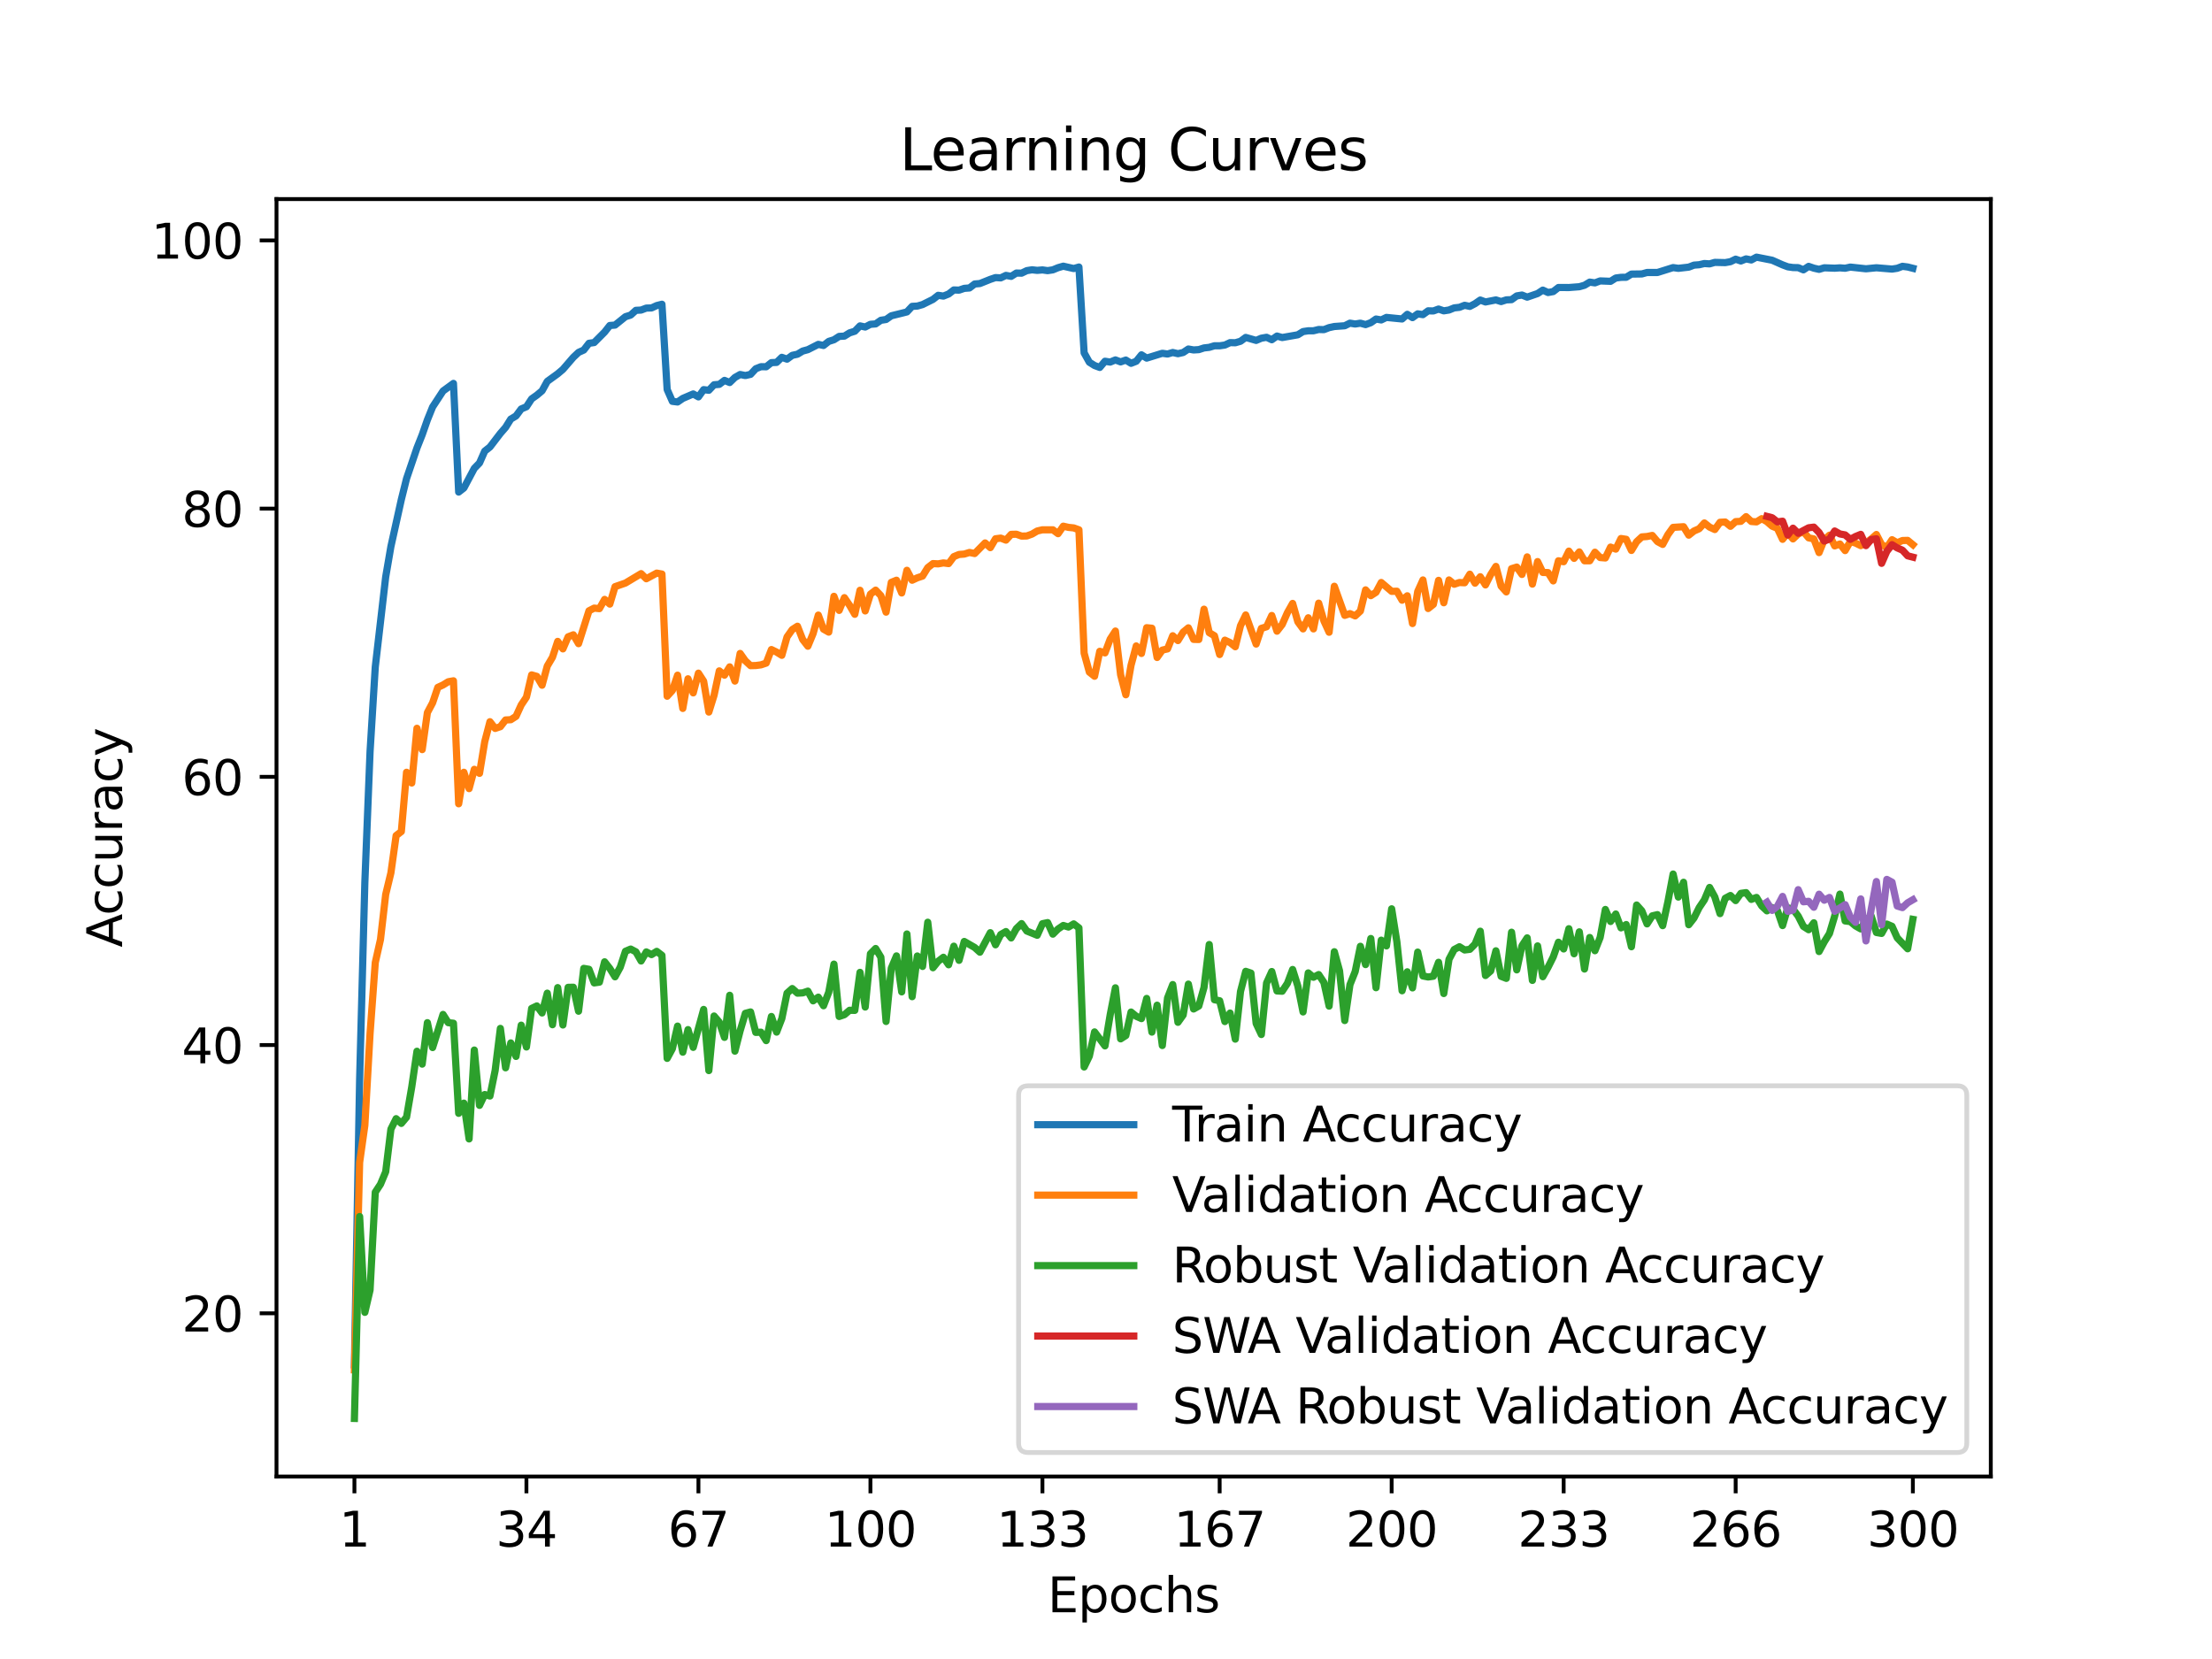 <?xml version="1.0" encoding="utf-8" standalone="no"?>
<!DOCTYPE svg PUBLIC "-//W3C//DTD SVG 1.1//EN"
  "http://www.w3.org/Graphics/SVG/1.1/DTD/svg11.dtd">
<svg xmlns:xlink="http://www.w3.org/1999/xlink" width="460.8pt" height="345.6pt" viewBox="0 0 460.8 345.6" xmlns="http://www.w3.org/2000/svg" version="1.1">
 <defs>
  <style type="text/css">*{stroke-linejoin: round; stroke-linecap: butt}</style>
 </defs>
 <g id="figure_1">
  <g id="patch_1">
   <path d="M 0 345.6 
L 460.8 345.6 
L 460.8 0 
L 0 0 
z
" style="fill: #ffffff"/>
  </g>
  <g id="axes_1">
   <g id="patch_2">
    <path d="M 57.6 307.584 
L 414.72 307.584 
L 414.72 41.472 
L 57.6 41.472 
z
" style="fill: #ffffff"/>
   </g>
   <g id="matplotlib.axis_1">
    <g id="xtick_1">
     <g id="line2d_1">
      <defs>
       <path id="m89125cee09" d="M 0 0 
L 0 3.5 
" style="stroke: #000000; stroke-width: 0.8"/>
      </defs>
      <g>
       <use xlink:href="#m89125cee09" x="73.833" y="307.584" style="stroke: #000000; stroke-width: 0.8"/>
      </g>
     </g>
     <g id="text_1">
      <!-- 1 -->
      <g transform="translate(70.651 322.182) scale(0.1 -0.1)">
       <defs>
        <path id="DejaVuSans-31" d="M 794 531 
L 1825 531 
L 1825 4091 
L 703 3866 
L 703 4441 
L 1819 4666 
L 2450 4666 
L 2450 531 
L 3481 531 
L 3481 0 
L 794 0 
L 794 531 
z
" transform="scale(0.016)"/>
       </defs>
       <use xlink:href="#DejaVuSans-31"/>
      </g>
     </g>
    </g>
    <g id="xtick_2">
     <g id="line2d_2">
      <g>
       <use xlink:href="#m89125cee09" x="109.664" y="307.584" style="stroke: #000000; stroke-width: 0.8"/>
      </g>
     </g>
     <g id="text_2">
      <!-- 34 -->
      <g transform="translate(103.302 322.182) scale(0.1 -0.1)">
       <defs>
        <path id="DejaVuSans-33" d="M 2597 2516 
Q 3050 2419 3304 2112 
Q 3559 1806 3559 1356 
Q 3559 666 3084 287 
Q 2609 -91 1734 -91 
Q 1441 -91 1130 -33 
Q 819 25 488 141 
L 488 750 
Q 750 597 1062 519 
Q 1375 441 1716 441 
Q 2309 441 2620 675 
Q 2931 909 2931 1356 
Q 2931 1769 2642 2001 
Q 2353 2234 1838 2234 
L 1294 2234 
L 1294 2753 
L 1863 2753 
Q 2328 2753 2575 2939 
Q 2822 3125 2822 3475 
Q 2822 3834 2567 4026 
Q 2313 4219 1838 4219 
Q 1578 4219 1281 4162 
Q 984 4106 628 3988 
L 628 4550 
Q 988 4650 1302 4700 
Q 1616 4750 1894 4750 
Q 2613 4750 3031 4423 
Q 3450 4097 3450 3541 
Q 3450 3153 3228 2886 
Q 3006 2619 2597 2516 
z
" transform="scale(0.016)"/>
        <path id="DejaVuSans-34" d="M 2419 4116 
L 825 1625 
L 2419 1625 
L 2419 4116 
z
M 2253 4666 
L 3047 4666 
L 3047 1625 
L 3713 1625 
L 3713 1100 
L 3047 1100 
L 3047 0 
L 2419 0 
L 2419 1100 
L 313 1100 
L 313 1709 
L 2253 4666 
z
" transform="scale(0.016)"/>
       </defs>
       <use xlink:href="#DejaVuSans-33"/>
       <use xlink:href="#DejaVuSans-34" x="63.623"/>
      </g>
     </g>
    </g>
    <g id="xtick_3">
     <g id="line2d_3">
      <g>
       <use xlink:href="#m89125cee09" x="145.496" y="307.584" style="stroke: #000000; stroke-width: 0.8"/>
      </g>
     </g>
     <g id="text_3">
      <!-- 67 -->
      <g transform="translate(139.133 322.182) scale(0.1 -0.1)">
       <defs>
        <path id="DejaVuSans-36" d="M 2113 2584 
Q 1688 2584 1439 2293 
Q 1191 2003 1191 1497 
Q 1191 994 1439 701 
Q 1688 409 2113 409 
Q 2538 409 2786 701 
Q 3034 994 3034 1497 
Q 3034 2003 2786 2293 
Q 2538 2584 2113 2584 
z
M 3366 4563 
L 3366 3988 
Q 3128 4100 2886 4159 
Q 2644 4219 2406 4219 
Q 1781 4219 1451 3797 
Q 1122 3375 1075 2522 
Q 1259 2794 1537 2939 
Q 1816 3084 2150 3084 
Q 2853 3084 3261 2657 
Q 3669 2231 3669 1497 
Q 3669 778 3244 343 
Q 2819 -91 2113 -91 
Q 1303 -91 875 529 
Q 447 1150 447 2328 
Q 447 3434 972 4092 
Q 1497 4750 2381 4750 
Q 2619 4750 2861 4703 
Q 3103 4656 3366 4563 
z
" transform="scale(0.016)"/>
        <path id="DejaVuSans-37" d="M 525 4666 
L 3525 4666 
L 3525 4397 
L 1831 0 
L 1172 0 
L 2766 4134 
L 525 4134 
L 525 4666 
z
" transform="scale(0.016)"/>
       </defs>
       <use xlink:href="#DejaVuSans-36"/>
       <use xlink:href="#DejaVuSans-37" x="63.623"/>
      </g>
     </g>
    </g>
    <g id="xtick_4">
     <g id="line2d_4">
      <g>
       <use xlink:href="#m89125cee09" x="181.327" y="307.584" style="stroke: #000000; stroke-width: 0.8"/>
      </g>
     </g>
     <g id="text_4">
      <!-- 100 -->
      <g transform="translate(171.783 322.182) scale(0.1 -0.1)">
       <defs>
        <path id="DejaVuSans-30" d="M 2034 4250 
Q 1547 4250 1301 3770 
Q 1056 3291 1056 2328 
Q 1056 1369 1301 889 
Q 1547 409 2034 409 
Q 2525 409 2770 889 
Q 3016 1369 3016 2328 
Q 3016 3291 2770 3770 
Q 2525 4250 2034 4250 
z
M 2034 4750 
Q 2819 4750 3233 4129 
Q 3647 3509 3647 2328 
Q 3647 1150 3233 529 
Q 2819 -91 2034 -91 
Q 1250 -91 836 529 
Q 422 1150 422 2328 
Q 422 3509 836 4129 
Q 1250 4750 2034 4750 
z
" transform="scale(0.016)"/>
       </defs>
       <use xlink:href="#DejaVuSans-31"/>
       <use xlink:href="#DejaVuSans-30" x="63.623"/>
       <use xlink:href="#DejaVuSans-30" x="127.246"/>
      </g>
     </g>
    </g>
    <g id="xtick_5">
     <g id="line2d_5">
      <g>
       <use xlink:href="#m89125cee09" x="217.158" y="307.584" style="stroke: #000000; stroke-width: 0.8"/>
      </g>
     </g>
     <g id="text_5">
      <!-- 133 -->
      <g transform="translate(207.615 322.182) scale(0.1 -0.1)">
       <use xlink:href="#DejaVuSans-31"/>
       <use xlink:href="#DejaVuSans-33" x="63.623"/>
       <use xlink:href="#DejaVuSans-33" x="127.246"/>
      </g>
     </g>
    </g>
    <g id="xtick_6">
     <g id="line2d_6">
      <g>
       <use xlink:href="#m89125cee09" x="254.076" y="307.584" style="stroke: #000000; stroke-width: 0.8"/>
      </g>
     </g>
     <g id="text_6">
      <!-- 167 -->
      <g transform="translate(244.532 322.182) scale(0.1 -0.1)">
       <use xlink:href="#DejaVuSans-31"/>
       <use xlink:href="#DejaVuSans-36" x="63.623"/>
       <use xlink:href="#DejaVuSans-37" x="127.246"/>
      </g>
     </g>
    </g>
    <g id="xtick_7">
     <g id="line2d_7">
      <g>
       <use xlink:href="#m89125cee09" x="289.907" y="307.584" style="stroke: #000000; stroke-width: 0.8"/>
      </g>
     </g>
     <g id="text_7">
      <!-- 200 -->
      <g transform="translate(280.363 322.182) scale(0.1 -0.1)">
       <defs>
        <path id="DejaVuSans-32" d="M 1228 531 
L 3431 531 
L 3431 0 
L 469 0 
L 469 531 
Q 828 903 1448 1529 
Q 2069 2156 2228 2338 
Q 2531 2678 2651 2914 
Q 2772 3150 2772 3378 
Q 2772 3750 2511 3984 
Q 2250 4219 1831 4219 
Q 1534 4219 1204 4116 
Q 875 4013 500 3803 
L 500 4441 
Q 881 4594 1212 4672 
Q 1544 4750 1819 4750 
Q 2544 4750 2975 4387 
Q 3406 4025 3406 3419 
Q 3406 3131 3298 2873 
Q 3191 2616 2906 2266 
Q 2828 2175 2409 1742 
Q 1991 1309 1228 531 
z
" transform="scale(0.016)"/>
       </defs>
       <use xlink:href="#DejaVuSans-32"/>
       <use xlink:href="#DejaVuSans-30" x="63.623"/>
       <use xlink:href="#DejaVuSans-30" x="127.246"/>
      </g>
     </g>
    </g>
    <g id="xtick_8">
     <g id="line2d_8">
      <g>
       <use xlink:href="#m89125cee09" x="325.739" y="307.584" style="stroke: #000000; stroke-width: 0.8"/>
      </g>
     </g>
     <g id="text_8">
      <!-- 233 -->
      <g transform="translate(316.195 322.182) scale(0.1 -0.1)">
       <use xlink:href="#DejaVuSans-32"/>
       <use xlink:href="#DejaVuSans-33" x="63.623"/>
       <use xlink:href="#DejaVuSans-33" x="127.246"/>
      </g>
     </g>
    </g>
    <g id="xtick_9">
     <g id="line2d_9">
      <g>
       <use xlink:href="#m89125cee09" x="361.57" y="307.584" style="stroke: #000000; stroke-width: 0.8"/>
      </g>
     </g>
     <g id="text_9">
      <!-- 266 -->
      <g transform="translate(352.026 322.182) scale(0.1 -0.1)">
       <use xlink:href="#DejaVuSans-32"/>
       <use xlink:href="#DejaVuSans-36" x="63.623"/>
       <use xlink:href="#DejaVuSans-36" x="127.246"/>
      </g>
     </g>
    </g>
    <g id="xtick_10">
     <g id="line2d_10">
      <g>
       <use xlink:href="#m89125cee09" x="398.487" y="307.584" style="stroke: #000000; stroke-width: 0.8"/>
      </g>
     </g>
     <g id="text_10">
      <!-- 300 -->
      <g transform="translate(388.944 322.182) scale(0.1 -0.1)">
       <use xlink:href="#DejaVuSans-33"/>
       <use xlink:href="#DejaVuSans-30" x="63.623"/>
       <use xlink:href="#DejaVuSans-30" x="127.246"/>
      </g>
     </g>
    </g>
    <g id="text_11">
     <!-- Epochs -->
     <g transform="translate(218.244 335.861) scale(0.1 -0.1)">
      <defs>
       <path id="DejaVuSans-45" d="M 628 4666 
L 3578 4666 
L 3578 4134 
L 1259 4134 
L 1259 2753 
L 3481 2753 
L 3481 2222 
L 1259 2222 
L 1259 531 
L 3634 531 
L 3634 0 
L 628 0 
L 628 4666 
z
" transform="scale(0.016)"/>
       <path id="DejaVuSans-70" d="M 1159 525 
L 1159 -1331 
L 581 -1331 
L 581 3500 
L 1159 3500 
L 1159 2969 
Q 1341 3281 1617 3432 
Q 1894 3584 2278 3584 
Q 2916 3584 3314 3078 
Q 3713 2572 3713 1747 
Q 3713 922 3314 415 
Q 2916 -91 2278 -91 
Q 1894 -91 1617 61 
Q 1341 213 1159 525 
z
M 3116 1747 
Q 3116 2381 2855 2742 
Q 2594 3103 2138 3103 
Q 1681 3103 1420 2742 
Q 1159 2381 1159 1747 
Q 1159 1113 1420 752 
Q 1681 391 2138 391 
Q 2594 391 2855 752 
Q 3116 1113 3116 1747 
z
" transform="scale(0.016)"/>
       <path id="DejaVuSans-6f" d="M 1959 3097 
Q 1497 3097 1228 2736 
Q 959 2375 959 1747 
Q 959 1119 1226 758 
Q 1494 397 1959 397 
Q 2419 397 2687 759 
Q 2956 1122 2956 1747 
Q 2956 2369 2687 2733 
Q 2419 3097 1959 3097 
z
M 1959 3584 
Q 2709 3584 3137 3096 
Q 3566 2609 3566 1747 
Q 3566 888 3137 398 
Q 2709 -91 1959 -91 
Q 1206 -91 779 398 
Q 353 888 353 1747 
Q 353 2609 779 3096 
Q 1206 3584 1959 3584 
z
" transform="scale(0.016)"/>
       <path id="DejaVuSans-63" d="M 3122 3366 
L 3122 2828 
Q 2878 2963 2633 3030 
Q 2388 3097 2138 3097 
Q 1578 3097 1268 2742 
Q 959 2388 959 1747 
Q 959 1106 1268 751 
Q 1578 397 2138 397 
Q 2388 397 2633 464 
Q 2878 531 3122 666 
L 3122 134 
Q 2881 22 2623 -34 
Q 2366 -91 2075 -91 
Q 1284 -91 818 406 
Q 353 903 353 1747 
Q 353 2603 823 3093 
Q 1294 3584 2113 3584 
Q 2378 3584 2631 3529 
Q 2884 3475 3122 3366 
z
" transform="scale(0.016)"/>
       <path id="DejaVuSans-68" d="M 3513 2113 
L 3513 0 
L 2938 0 
L 2938 2094 
Q 2938 2591 2744 2837 
Q 2550 3084 2163 3084 
Q 1697 3084 1428 2787 
Q 1159 2491 1159 1978 
L 1159 0 
L 581 0 
L 581 4863 
L 1159 4863 
L 1159 2956 
Q 1366 3272 1645 3428 
Q 1925 3584 2291 3584 
Q 2894 3584 3203 3211 
Q 3513 2838 3513 2113 
z
" transform="scale(0.016)"/>
       <path id="DejaVuSans-73" d="M 2834 3397 
L 2834 2853 
Q 2591 2978 2328 3040 
Q 2066 3103 1784 3103 
Q 1356 3103 1142 2972 
Q 928 2841 928 2578 
Q 928 2378 1081 2264 
Q 1234 2150 1697 2047 
L 1894 2003 
Q 2506 1872 2764 1633 
Q 3022 1394 3022 966 
Q 3022 478 2636 193 
Q 2250 -91 1575 -91 
Q 1294 -91 989 -36 
Q 684 19 347 128 
L 347 722 
Q 666 556 975 473 
Q 1284 391 1588 391 
Q 1994 391 2212 530 
Q 2431 669 2431 922 
Q 2431 1156 2273 1281 
Q 2116 1406 1581 1522 
L 1381 1569 
Q 847 1681 609 1914 
Q 372 2147 372 2553 
Q 372 3047 722 3315 
Q 1072 3584 1716 3584 
Q 2034 3584 2315 3537 
Q 2597 3491 2834 3397 
z
" transform="scale(0.016)"/>
      </defs>
      <use xlink:href="#DejaVuSans-45"/>
      <use xlink:href="#DejaVuSans-70" x="63.184"/>
      <use xlink:href="#DejaVuSans-6f" x="126.66"/>
      <use xlink:href="#DejaVuSans-63" x="187.842"/>
      <use xlink:href="#DejaVuSans-68" x="242.822"/>
      <use xlink:href="#DejaVuSans-73" x="306.201"/>
     </g>
    </g>
   </g>
   <g id="matplotlib.axis_2">
    <g id="ytick_1">
     <g id="line2d_11">
      <defs>
       <path id="m1dacf7c7e4" d="M 0 0 
L -3.5 0 
" style="stroke: #000000; stroke-width: 0.8"/>
      </defs>
      <g>
       <use xlink:href="#m1dacf7c7e4" x="57.6" y="273.581" style="stroke: #000000; stroke-width: 0.8"/>
      </g>
     </g>
     <g id="text_12">
      <!-- 20 -->
      <g transform="translate(37.875 277.38) scale(0.1 -0.1)">
       <use xlink:href="#DejaVuSans-32"/>
       <use xlink:href="#DejaVuSans-30" x="63.623"/>
      </g>
     </g>
    </g>
    <g id="ytick_2">
     <g id="line2d_12">
      <g>
       <use xlink:href="#m1dacf7c7e4" x="57.6" y="217.704" style="stroke: #000000; stroke-width: 0.8"/>
      </g>
     </g>
     <g id="text_13">
      <!-- 40 -->
      <g transform="translate(37.875 221.504) scale(0.1 -0.1)">
       <use xlink:href="#DejaVuSans-34"/>
       <use xlink:href="#DejaVuSans-30" x="63.623"/>
      </g>
     </g>
    </g>
    <g id="ytick_3">
     <g id="line2d_13">
      <g>
       <use xlink:href="#m1dacf7c7e4" x="57.6" y="161.828" style="stroke: #000000; stroke-width: 0.8"/>
      </g>
     </g>
     <g id="text_14">
      <!-- 60 -->
      <g transform="translate(37.875 165.627) scale(0.1 -0.1)">
       <use xlink:href="#DejaVuSans-36"/>
       <use xlink:href="#DejaVuSans-30" x="63.623"/>
      </g>
     </g>
    </g>
    <g id="ytick_4">
     <g id="line2d_14">
      <g>
       <use xlink:href="#m1dacf7c7e4" x="57.6" y="105.952" style="stroke: #000000; stroke-width: 0.8"/>
      </g>
     </g>
     <g id="text_15">
      <!-- 80 -->
      <g transform="translate(37.875 109.751) scale(0.1 -0.1)">
       <defs>
        <path id="DejaVuSans-38" d="M 2034 2216 
Q 1584 2216 1326 1975 
Q 1069 1734 1069 1313 
Q 1069 891 1326 650 
Q 1584 409 2034 409 
Q 2484 409 2743 651 
Q 3003 894 3003 1313 
Q 3003 1734 2745 1975 
Q 2488 2216 2034 2216 
z
M 1403 2484 
Q 997 2584 770 2862 
Q 544 3141 544 3541 
Q 544 4100 942 4425 
Q 1341 4750 2034 4750 
Q 2731 4750 3128 4425 
Q 3525 4100 3525 3541 
Q 3525 3141 3298 2862 
Q 3072 2584 2669 2484 
Q 3125 2378 3379 2068 
Q 3634 1759 3634 1313 
Q 3634 634 3220 271 
Q 2806 -91 2034 -91 
Q 1263 -91 848 271 
Q 434 634 434 1313 
Q 434 1759 690 2068 
Q 947 2378 1403 2484 
z
M 1172 3481 
Q 1172 3119 1398 2916 
Q 1625 2713 2034 2713 
Q 2441 2713 2670 2916 
Q 2900 3119 2900 3481 
Q 2900 3844 2670 4047 
Q 2441 4250 2034 4250 
Q 1625 4250 1398 4047 
Q 1172 3844 1172 3481 
z
" transform="scale(0.016)"/>
       </defs>
       <use xlink:href="#DejaVuSans-38"/>
       <use xlink:href="#DejaVuSans-30" x="63.623"/>
      </g>
     </g>
    </g>
    <g id="ytick_5">
     <g id="line2d_15">
      <g>
       <use xlink:href="#m1dacf7c7e4" x="57.6" y="50.076" style="stroke: #000000; stroke-width: 0.8"/>
      </g>
     </g>
     <g id="text_16">
      <!-- 100 -->
      <g transform="translate(31.512 53.875) scale(0.1 -0.1)">
       <use xlink:href="#DejaVuSans-31"/>
       <use xlink:href="#DejaVuSans-30" x="63.623"/>
       <use xlink:href="#DejaVuSans-30" x="127.246"/>
      </g>
     </g>
    </g>
    <g id="text_17">
     <!-- Accuracy -->
     <g transform="translate(25.433 197.356) rotate(-90) scale(0.1 -0.1)">
      <defs>
       <path id="DejaVuSans-41" d="M 2188 4044 
L 1331 1722 
L 3047 1722 
L 2188 4044 
z
M 1831 4666 
L 2547 4666 
L 4325 0 
L 3669 0 
L 3244 1197 
L 1141 1197 
L 716 0 
L 50 0 
L 1831 4666 
z
" transform="scale(0.016)"/>
       <path id="DejaVuSans-75" d="M 544 1381 
L 544 3500 
L 1119 3500 
L 1119 1403 
Q 1119 906 1312 657 
Q 1506 409 1894 409 
Q 2359 409 2629 706 
Q 2900 1003 2900 1516 
L 2900 3500 
L 3475 3500 
L 3475 0 
L 2900 0 
L 2900 538 
Q 2691 219 2414 64 
Q 2138 -91 1772 -91 
Q 1169 -91 856 284 
Q 544 659 544 1381 
z
M 1991 3584 
L 1991 3584 
z
" transform="scale(0.016)"/>
       <path id="DejaVuSans-72" d="M 2631 2963 
Q 2534 3019 2420 3045 
Q 2306 3072 2169 3072 
Q 1681 3072 1420 2755 
Q 1159 2438 1159 1844 
L 1159 0 
L 581 0 
L 581 3500 
L 1159 3500 
L 1159 2956 
Q 1341 3275 1631 3429 
Q 1922 3584 2338 3584 
Q 2397 3584 2469 3576 
Q 2541 3569 2628 3553 
L 2631 2963 
z
" transform="scale(0.016)"/>
       <path id="DejaVuSans-61" d="M 2194 1759 
Q 1497 1759 1228 1600 
Q 959 1441 959 1056 
Q 959 750 1161 570 
Q 1363 391 1709 391 
Q 2188 391 2477 730 
Q 2766 1069 2766 1631 
L 2766 1759 
L 2194 1759 
z
M 3341 1997 
L 3341 0 
L 2766 0 
L 2766 531 
Q 2569 213 2275 61 
Q 1981 -91 1556 -91 
Q 1019 -91 701 211 
Q 384 513 384 1019 
Q 384 1609 779 1909 
Q 1175 2209 1959 2209 
L 2766 2209 
L 2766 2266 
Q 2766 2663 2505 2880 
Q 2244 3097 1772 3097 
Q 1472 3097 1187 3025 
Q 903 2953 641 2809 
L 641 3341 
Q 956 3463 1253 3523 
Q 1550 3584 1831 3584 
Q 2591 3584 2966 3190 
Q 3341 2797 3341 1997 
z
" transform="scale(0.016)"/>
       <path id="DejaVuSans-79" d="M 2059 -325 
Q 1816 -950 1584 -1140 
Q 1353 -1331 966 -1331 
L 506 -1331 
L 506 -850 
L 844 -850 
Q 1081 -850 1212 -737 
Q 1344 -625 1503 -206 
L 1606 56 
L 191 3500 
L 800 3500 
L 1894 763 
L 2988 3500 
L 3597 3500 
L 2059 -325 
z
" transform="scale(0.016)"/>
      </defs>
      <use xlink:href="#DejaVuSans-41"/>
      <use xlink:href="#DejaVuSans-63" x="66.658"/>
      <use xlink:href="#DejaVuSans-63" x="121.639"/>
      <use xlink:href="#DejaVuSans-75" x="176.619"/>
      <use xlink:href="#DejaVuSans-72" x="239.998"/>
      <use xlink:href="#DejaVuSans-61" x="281.111"/>
      <use xlink:href="#DejaVuSans-63" x="342.391"/>
      <use xlink:href="#DejaVuSans-79" x="397.371"/>
     </g>
    </g>
   </g>
   <g id="line2d_16">
    <path d="M 73.833 284.331 
L 74.919 224.817 
L 76.004 183.838 
L 77.09 156.57 
L 78.176 138.941 
L 80.348 120.178 
L 81.433 113.853 
L 83.605 104.058 
L 84.691 99.699 
L 86.862 93.313 
L 87.948 90.575 
L 89.034 87.468 
L 90.12 84.775 
L 92.291 81.456 
L 94.463 79.869 
L 95.549 102.504 
L 96.635 101.661 
L 98.806 97.565 
L 99.892 96.447 
L 100.978 93.978 
L 102.064 93.117 
L 104.235 90.284 
L 105.321 89.033 
L 106.407 87.3 
L 107.493 86.652 
L 108.578 85.194 
L 109.664 84.736 
L 110.75 83.087 
L 111.836 82.322 
L 112.922 81.411 
L 114.007 79.444 
L 116.179 77.869 
L 117.265 76.947 
L 119.436 74.432 
L 120.522 73.41 
L 121.608 72.918 
L 122.694 71.515 
L 123.78 71.359 
L 125.951 69.18 
L 127.037 67.805 
L 128.123 67.721 
L 130.294 65.973 
L 131.38 65.637 
L 132.466 64.648 
L 133.552 64.592 
L 134.638 64.179 
L 135.723 64.151 
L 136.809 63.654 
L 137.895 63.38 
L 138.981 81.143 
L 140.067 83.607 
L 141.152 83.741 
L 142.238 82.998 
L 144.41 82.065 
L 145.496 82.68 
L 146.581 81.171 
L 147.667 81.299 
L 148.753 80.154 
L 149.839 80.07 
L 150.925 79.243 
L 152.01 79.685 
L 153.096 78.634 
L 154.182 78.014 
L 155.268 78.232 
L 156.354 77.986 
L 157.439 76.818 
L 158.525 76.388 
L 159.611 76.405 
L 160.697 75.544 
L 161.783 75.494 
L 162.868 74.438 
L 163.954 74.818 
L 165.04 74.024 
L 166.126 73.79 
L 167.212 73.136 
L 168.297 72.84 
L 170.469 71.739 
L 171.555 71.968 
L 172.641 71.119 
L 173.726 70.778 
L 174.812 70.079 
L 175.898 70.018 
L 176.984 69.342 
L 178.07 69.001 
L 179.155 67.889 
L 180.241 68.124 
L 181.327 67.559 
L 182.413 67.476 
L 183.499 66.721 
L 184.584 66.554 
L 185.67 65.788 
L 187.842 65.252 
L 188.928 64.978 
L 190.013 63.821 
L 191.099 63.76 
L 192.185 63.447 
L 194.357 62.369 
L 195.442 61.519 
L 196.528 61.681 
L 197.614 61.245 
L 198.7 60.402 
L 199.786 60.441 
L 200.871 60.072 
L 201.957 59.988 
L 203.043 59.161 
L 204.129 59.066 
L 206.3 58.195 
L 207.386 57.826 
L 208.472 57.887 
L 209.558 57.368 
L 210.644 57.569 
L 211.729 56.881 
L 212.815 56.904 
L 213.901 56.379 
L 214.987 56.205 
L 216.073 56.323 
L 217.158 56.228 
L 218.244 56.379 
L 219.33 56.211 
L 220.416 55.764 
L 221.502 55.451 
L 223.673 55.943 
L 224.759 55.63 
L 225.845 73.51 
L 226.931 75.46 
L 228.016 76.142 
L 229.102 76.544 
L 230.188 75.254 
L 231.274 75.427 
L 232.36 74.98 
L 233.445 75.388 
L 234.531 75.008 
L 235.617 75.684 
L 236.703 75.259 
L 237.789 73.918 
L 238.875 74.6 
L 242.132 73.594 
L 243.218 73.75 
L 244.304 73.432 
L 245.389 73.678 
L 246.475 73.432 
L 247.561 72.706 
L 248.647 72.901 
L 249.733 72.834 
L 250.818 72.482 
L 251.904 72.359 
L 252.99 72.03 
L 254.076 72.035 
L 255.162 71.879 
L 256.247 71.376 
L 257.333 71.404 
L 258.419 71.091 
L 259.505 70.292 
L 261.676 70.912 
L 262.762 70.454 
L 263.848 70.264 
L 264.934 70.772 
L 266.02 70.007 
L 267.105 70.314 
L 270.363 69.744 
L 271.449 69.074 
L 272.534 68.912 
L 273.62 68.906 
L 274.706 68.638 
L 275.792 68.671 
L 276.878 68.252 
L 277.963 68.018 
L 280.135 67.861 
L 281.221 67.319 
L 282.307 67.498 
L 283.392 67.325 
L 284.478 67.621 
L 285.564 67.219 
L 286.65 66.459 
L 287.736 66.649 
L 288.821 66.123 
L 292.079 66.447 
L 293.165 65.481 
L 294.25 66.168 
L 295.336 65.38 
L 296.422 65.542 
L 297.508 64.749 
L 298.594 64.777 
L 299.679 64.38 
L 300.765 64.754 
L 301.851 64.581 
L 302.937 64.14 
L 304.023 64.022 
L 305.108 63.598 
L 306.194 63.827 
L 307.28 63.257 
L 308.366 62.503 
L 309.452 62.905 
L 311.623 62.48 
L 312.709 62.821 
L 313.795 62.469 
L 314.881 62.424 
L 315.966 61.642 
L 317.052 61.463 
L 318.138 61.899 
L 320.31 61.15 
L 321.395 60.435 
L 322.481 60.938 
L 323.567 60.737 
L 324.653 59.893 
L 326.824 59.899 
L 328.996 59.731 
L 330.082 59.424 
L 331.168 58.77 
L 332.253 58.927 
L 333.339 58.519 
L 335.511 58.602 
L 336.597 57.915 
L 337.682 57.775 
L 338.768 57.759 
L 339.854 57.099 
L 342.026 57.066 
L 343.111 56.764 
L 345.283 56.764 
L 348.54 55.742 
L 349.626 55.898 
L 351.798 55.647 
L 352.884 55.233 
L 353.969 55.149 
L 355.055 54.898 
L 356.141 54.97 
L 357.227 54.658 
L 359.398 54.708 
L 360.484 54.512 
L 361.57 53.993 
L 362.656 54.367 
L 363.742 53.931 
L 364.827 54.155 
L 365.913 53.568 
L 369.171 54.211 
L 371.342 55.172 
L 372.428 55.58 
L 373.514 55.736 
L 374.6 55.758 
L 375.685 56.211 
L 376.771 55.49 
L 377.857 55.865 
L 378.943 56.11 
L 380.029 55.786 
L 382.2 55.87 
L 383.286 55.797 
L 384.372 55.881 
L 385.458 55.641 
L 388.715 55.993 
L 390.887 55.781 
L 394.144 56.054 
L 395.23 55.887 
L 396.316 55.479 
L 397.401 55.619 
L 398.487 55.892 
L 398.487 55.892 
" clip-path="url(#p3e89536a79)" style="fill: none; stroke: #1f77b4; stroke-width: 1.5; stroke-linecap: square"/>
   </g>
   <g id="line2d_17">
    <path d="M 73.833 285.371 
L 74.919 242.15 
L 76.004 234.439 
L 77.09 215.302 
L 78.176 200.522 
L 79.262 195.717 
L 80.348 186.33 
L 81.433 181.832 
L 82.519 174.065 
L 83.605 173.227 
L 84.691 160.878 
L 85.777 163.113 
L 86.862 151.715 
L 87.948 156.157 
L 89.034 148.446 
L 90.12 146.406 
L 91.206 143.193 
L 92.291 142.691 
L 93.377 142.02 
L 94.463 141.825 
L 95.549 167.444 
L 96.635 160.878 
L 97.72 164.287 
L 98.806 160.264 
L 99.892 161.102 
L 100.978 154.508 
L 102.064 150.346 
L 103.149 151.743 
L 104.235 151.379 
L 105.321 149.982 
L 106.407 149.927 
L 107.493 149.228 
L 108.578 146.853 
L 109.664 145.233 
L 110.75 140.595 
L 111.836 140.903 
L 112.922 142.746 
L 114.007 138.751 
L 115.093 136.907 
L 116.179 133.611 
L 117.265 135.175 
L 118.351 132.661 
L 119.436 132.242 
L 120.522 134.086 
L 122.694 127.241 
L 123.78 126.682 
L 124.865 126.794 
L 125.951 124.866 
L 127.037 125.844 
L 128.123 122.212 
L 130.294 121.458 
L 133.552 119.502 
L 134.638 120.564 
L 136.809 119.39 
L 137.895 119.586 
L 138.981 145.037 
L 140.067 143.836 
L 141.152 140.651 
L 142.238 147.58 
L 143.324 141.405 
L 144.41 144.339 
L 145.496 140.232 
L 146.581 141.908 
L 147.667 148.334 
L 148.753 144.842 
L 149.839 139.757 
L 150.925 140.651 
L 152.01 138.919 
L 153.096 141.88 
L 154.182 136.125 
L 155.268 137.662 
L 156.354 138.668 
L 157.439 138.64 
L 158.525 138.5 
L 159.611 138.137 
L 160.697 135.315 
L 161.783 135.846 
L 162.868 136.516 
L 163.954 132.689 
L 165.04 131.152 
L 166.126 130.454 
L 167.212 133.22 
L 168.297 134.616 
L 169.383 131.99 
L 170.469 128.135 
L 171.555 131.068 
L 172.641 131.683 
L 173.726 124.223 
L 174.812 127.157 
L 175.898 124.503 
L 176.984 126.095 
L 178.07 127.967 
L 179.155 122.966 
L 180.241 127.269 
L 181.327 123.776 
L 182.413 122.938 
L 183.499 124.084 
L 184.584 127.52 
L 185.67 121.318 
L 186.756 120.871 
L 187.842 123.525 
L 188.928 118.804 
L 190.013 120.871 
L 191.099 120.368 
L 192.185 120.005 
L 193.271 118.245 
L 194.357 117.407 
L 195.442 117.462 
L 196.528 117.267 
L 197.614 117.407 
L 198.7 115.954 
L 199.786 115.507 
L 200.871 115.423 
L 201.957 115.088 
L 203.043 115.311 
L 205.215 113.104 
L 206.3 114.082 
L 207.386 112.238 
L 208.472 112.098 
L 209.558 112.517 
L 210.644 111.316 
L 211.729 111.288 
L 212.815 111.679 
L 213.901 111.651 
L 214.987 111.26 
L 216.073 110.618 
L 217.158 110.366 
L 219.33 110.366 
L 220.416 111.176 
L 221.502 109.612 
L 222.587 109.863 
L 223.673 109.975 
L 224.759 110.366 
L 225.845 136.069 
L 226.931 140.009 
L 228.016 140.875 
L 229.102 135.678 
L 230.188 136.013 
L 231.274 133.136 
L 232.36 131.459 
L 233.445 140.567 
L 234.531 144.73 
L 235.617 138.584 
L 236.703 134.561 
L 237.789 136.125 
L 238.875 130.761 
L 239.96 130.873 
L 241.046 136.963 
L 242.132 135.427 
L 243.218 135.175 
L 244.304 132.437 
L 245.389 133.443 
L 246.475 131.683 
L 247.561 130.789 
L 248.647 133.192 
L 249.733 133.22 
L 250.818 126.906 
L 251.904 131.795 
L 252.99 132.437 
L 254.076 136.349 
L 255.162 133.359 
L 256.247 133.862 
L 257.333 134.728 
L 258.419 130.342 
L 259.505 128.107 
L 261.676 134.169 
L 262.762 130.901 
L 263.848 130.565 
L 264.934 128.219 
L 266.02 131.487 
L 267.105 130.09 
L 268.191 127.632 
L 269.277 125.704 
L 270.363 129.532 
L 271.449 131.012 
L 272.534 128.694 
L 273.62 131.012 
L 274.706 125.648 
L 275.792 129.336 
L 276.878 131.711 
L 277.963 122.128 
L 280.135 128.191 
L 281.221 127.828 
L 282.307 128.302 
L 283.392 127.297 
L 284.478 122.882 
L 285.564 124.084 
L 286.65 123.385 
L 287.736 121.346 
L 289.907 123.19 
L 290.993 123.162 
L 292.079 125.034 
L 293.165 124.112 
L 294.25 129.895 
L 295.336 123.218 
L 296.422 120.815 
L 297.508 126.766 
L 298.594 125.9 
L 299.679 120.899 
L 300.765 125.565 
L 301.851 120.815 
L 302.937 121.709 
L 304.023 121.346 
L 305.108 121.402 
L 306.194 119.614 
L 307.28 121.486 
L 308.366 120.145 
L 309.452 121.849 
L 310.537 119.698 
L 311.623 117.993 
L 312.709 122.1 
L 313.795 123.302 
L 314.881 118.468 
L 315.966 118.133 
L 317.052 119.67 
L 318.138 116.01 
L 319.224 121.681 
L 320.31 116.988 
L 321.395 119.251 
L 322.481 119.278 
L 323.567 121.011 
L 324.653 116.82 
L 325.739 117.015 
L 326.824 114.808 
L 327.91 116.317 
L 328.996 114.976 
L 330.082 116.82 
L 331.168 116.82 
L 332.253 115.032 
L 333.339 116.149 
L 334.425 116.233 
L 335.511 113.97 
L 336.597 114.389 
L 337.682 112.182 
L 338.768 112.35 
L 339.854 114.669 
L 340.94 112.853 
L 342.026 111.847 
L 343.111 111.763 
L 344.197 111.54 
L 345.283 112.825 
L 346.369 113.411 
L 347.455 111.372 
L 348.54 109.863 
L 350.712 109.724 
L 351.798 111.484 
L 352.884 110.618 
L 353.969 110.143 
L 355.055 108.941 
L 356.141 109.807 
L 357.227 110.31 
L 358.313 108.802 
L 359.398 108.746 
L 360.484 109.64 
L 361.57 108.662 
L 362.656 108.606 
L 363.742 107.628 
L 364.827 108.634 
L 365.913 108.718 
L 366.999 108.047 
L 368.085 108.662 
L 369.171 109.612 
L 370.256 110.059 
L 371.342 112.35 
L 372.428 111.009 
L 373.514 112.266 
L 374.6 111.232 
L 375.685 110.757 
L 376.771 112.042 
L 377.857 112.266 
L 378.943 115.116 
L 380.029 112.434 
L 381.114 111.484 
L 382.2 113.719 
L 383.286 113.328 
L 384.372 114.697 
L 385.458 112.797 
L 386.543 113.132 
L 387.629 113.663 
L 388.715 113.104 
L 389.801 112.294 
L 390.887 111.344 
L 391.972 113.439 
L 393.058 114.054 
L 394.144 112.434 
L 395.23 113.076 
L 396.316 112.601 
L 397.401 112.573 
L 398.487 113.467 
L 398.487 113.467 
" clip-path="url(#p3e89536a79)" style="fill: none; stroke: #ff7f0e; stroke-width: 1.5; stroke-linecap: square"/>
   </g>
   <g id="line2d_18">
    <path d="M 73.833 295.488 
L 74.919 253.427 
L 76.004 273.388 
L 77.09 268.744 
L 78.176 248.359 
L 79.262 246.702 
L 80.348 244.101 
L 81.433 235.219 
L 82.519 233.041 
L 83.605 234.024 
L 84.691 232.733 
L 85.777 226.413 
L 86.862 218.995 
L 87.948 221.674 
L 89.034 213.042 
L 90.12 218.225 
L 92.291 211.327 
L 93.377 213.042 
L 94.463 213.157 
L 95.549 231.924 
L 96.635 229.805 
L 97.72 237.261 
L 98.806 218.745 
L 99.892 230.267 
L 100.978 228.013 
L 102.064 228.321 
L 103.149 223.003 
L 104.235 214.236 
L 105.321 222.444 
L 106.407 217.261 
L 107.493 220.074 
L 108.578 213.562 
L 109.664 218.109 
L 110.75 210.074 
L 111.836 209.554 
L 112.922 211.019 
L 114.007 206.895 
L 115.093 213.466 
L 116.179 205.739 
L 117.265 213.523 
L 118.351 205.681 
L 119.436 205.662 
L 120.522 210.652 
L 121.608 201.732 
L 122.694 201.924 
L 123.78 204.757 
L 124.865 204.602 
L 125.951 200.364 
L 127.037 201.751 
L 128.123 203.485 
L 129.209 201.481 
L 130.294 198.167 
L 131.38 197.705 
L 132.466 198.283 
L 133.552 200.19 
L 134.638 198.302 
L 135.723 198.861 
L 136.809 198.186 
L 137.895 199.015 
L 138.981 220.479 
L 140.067 218.456 
L 141.152 213.755 
L 142.238 219.188 
L 143.324 214.487 
L 144.41 218.186 
L 146.581 210.286 
L 147.667 223.022 
L 148.753 211.654 
L 149.839 212.926 
L 150.925 216.105 
L 152.01 207.338 
L 153.096 218.976 
L 154.182 214.737 
L 155.268 211.096 
L 156.354 210.807 
L 157.439 215.065 
L 158.525 215.026 
L 159.611 216.78 
L 160.697 211.751 
L 161.783 215.007 
L 162.868 212.194 
L 163.954 206.895 
L 165.04 205.932 
L 166.126 206.895 
L 167.212 206.837 
L 168.297 206.471 
L 169.383 208.494 
L 170.469 207.724 
L 171.555 209.516 
L 172.641 206.703 
L 173.726 200.845 
L 174.812 211.751 
L 175.898 211.385 
L 176.984 210.46 
L 178.07 210.479 
L 179.155 202.56 
L 180.241 209.785 
L 181.327 198.687 
L 182.413 197.589 
L 183.499 199.4 
L 184.584 212.791 
L 185.67 201.693 
L 186.756 199.13 
L 187.842 206.626 
L 188.928 194.564 
L 190.013 207.627 
L 191.099 199.15 
L 192.185 201.327 
L 193.271 192.117 
L 194.357 201.597 
L 195.442 200.248 
L 196.528 199.419 
L 197.614 200.98 
L 198.7 197.107 
L 199.786 200.055 
L 200.871 196.125 
L 203.043 197.377 
L 204.129 198.36 
L 206.3 194.294 
L 207.386 196.818 
L 208.472 194.68 
L 209.558 194.063 
L 210.644 195.392 
L 211.729 193.446 
L 212.815 192.406 
L 213.901 193.947 
L 216.073 194.834 
L 217.158 192.425 
L 218.244 192.194 
L 219.33 194.602 
L 220.416 193.524 
L 221.502 192.791 
L 222.587 193.119 
L 223.673 192.464 
L 224.759 193.292 
L 225.845 222.271 
L 226.931 220.017 
L 228.016 214.968 
L 230.188 217.878 
L 231.274 211.385 
L 232.36 205.778 
L 233.445 216.413 
L 234.531 215.72 
L 235.617 210.826 
L 236.703 211.712 
L 237.789 212.194 
L 238.875 207.994 
L 239.96 215.007 
L 241.046 209.4 
L 242.132 217.801 
L 243.218 207.897 
L 244.304 205.103 
L 245.389 212.965 
L 246.475 211.442 
L 247.561 205.007 
L 248.647 210.19 
L 249.733 209.573 
L 250.818 205.701 
L 251.904 196.76 
L 252.99 208.263 
L 254.076 208.475 
L 255.162 212.81 
L 256.247 211.038 
L 257.333 216.471 
L 258.419 206.548 
L 259.505 202.348 
L 260.591 202.714 
L 261.676 213.196 
L 262.762 215.508 
L 263.848 204.776 
L 264.934 202.387 
L 266.02 206.433 
L 267.105 206.491 
L 268.191 204.853 
L 269.277 201.963 
L 270.363 205.412 
L 271.449 210.807 
L 272.534 202.676 
L 273.62 203.581 
L 274.706 203.022 
L 275.792 204.66 
L 276.878 209.593 
L 277.963 198.263 
L 279.049 202.232 
L 280.135 212.599 
L 281.221 205.123 
L 282.307 202.406 
L 283.392 197.127 
L 284.478 200.942 
L 285.564 195.508 
L 286.65 205.758 
L 287.736 195.855 
L 288.821 197.049 
L 289.907 189.323 
L 290.993 196.182 
L 292.079 206.394 
L 293.165 202.444 
L 294.25 205.797 
L 295.336 198.34 
L 296.422 203.311 
L 297.508 203.523 
L 298.594 203.369 
L 299.679 200.46 
L 300.765 206.972 
L 301.851 199.843 
L 302.937 197.801 
L 304.023 197.223 
L 305.108 197.897 
L 306.194 197.762 
L 307.28 196.664 
L 308.366 193.986 
L 309.452 203.215 
L 310.537 202.271 
L 311.623 198.071 
L 312.709 203.389 
L 313.795 203.812 
L 314.881 194.198 
L 315.966 202.04 
L 317.052 197.03 
L 318.138 195.373 
L 319.224 204.236 
L 320.31 197.049 
L 321.395 203.466 
L 322.481 201.52 
L 323.567 199.342 
L 324.653 196.279 
L 325.739 197.685 
L 326.824 193.466 
L 327.91 198.687 
L 328.996 194.121 
L 330.082 201.866 
L 331.168 195.296 
L 332.253 198.051 
L 333.339 195.296 
L 334.425 189.458 
L 335.511 191.963 
L 336.597 190.402 
L 337.682 193.292 
L 338.768 192.599 
L 339.854 197.223 
L 340.94 188.533 
L 342.026 189.747 
L 343.111 192.464 
L 344.197 190.788 
L 345.283 190.537 
L 346.369 192.83 
L 347.455 187.84 
L 348.54 182.079 
L 349.626 186.876 
L 350.712 183.793 
L 351.798 192.637 
L 352.884 191.25 
L 353.969 189.073 
L 355.055 187.454 
L 356.141 184.872 
L 357.227 186.857 
L 358.313 190.325 
L 359.398 187.127 
L 360.484 186.549 
L 361.57 187.608 
L 362.656 186.105 
L 363.742 185.951 
L 364.827 187.358 
L 365.913 186.953 
L 366.999 188.726 
L 368.085 189.747 
L 369.171 189.073 
L 370.256 189.651 
L 371.342 192.811 
L 372.428 189.111 
L 373.514 189.4 
L 374.6 190.845 
L 375.685 192.984 
L 376.771 193.678 
L 377.857 192.233 
L 378.943 198.225 
L 380.029 196.202 
L 381.114 194.468 
L 382.2 190.826 
L 383.286 186.26 
L 384.372 191.847 
L 385.458 191.982 
L 386.543 192.888 
L 387.629 193.504 
L 388.715 191.655 
L 389.801 190.826 
L 390.887 194.256 
L 391.972 194.448 
L 393.058 192.502 
L 394.144 192.965 
L 395.23 195.373 
L 397.401 197.647 
L 398.487 191.52 
L 398.487 191.52 
" clip-path="url(#p3e89536a79)" style="fill: none; stroke: #2ca02c; stroke-width: 1.5; stroke-linecap: square"/>
   </g>
   <g id="line2d_19">
    <path d="M 368.085 107.572 
L 369.171 107.852 
L 370.256 108.718 
L 371.342 108.578 
L 372.428 111.456 
L 373.514 110.031 
L 374.6 111.093 
L 376.771 109.947 
L 377.857 109.807 
L 378.943 110.925 
L 380.029 112.713 
L 381.114 112.294 
L 382.2 110.618 
L 383.286 111.232 
L 384.372 111.428 
L 385.458 112.35 
L 386.543 111.763 
L 387.629 111.316 
L 388.715 113.663 
L 389.801 112.406 
L 390.887 112.238 
L 391.972 117.351 
L 393.058 114.864 
L 394.144 113.467 
L 395.23 114.138 
L 396.316 114.613 
L 397.401 115.786 
L 398.487 116.066 
L 398.487 116.066 
" clip-path="url(#p3e89536a79)" style="fill: none; stroke: #d62728; stroke-width: 1.5; stroke-linecap: square"/>
   </g>
   <g id="line2d_20">
    <path d="M 368.085 187.936 
L 369.171 189.651 
L 370.256 188.803 
L 371.342 186.741 
L 372.428 189.843 
L 373.514 189.593 
L 374.6 185.335 
L 375.685 187.859 
L 376.771 187.762 
L 377.857 188.996 
L 378.943 186.279 
L 380.029 187.531 
L 381.114 186.953 
L 382.2 189.843 
L 384.372 188.456 
L 385.458 191.038 
L 386.543 192.136 
L 387.629 187.262 
L 388.715 196.009 
L 389.801 189.439 
L 390.887 183.639 
L 391.972 192.637 
L 393.058 183.196 
L 394.144 183.774 
L 395.23 188.745 
L 396.316 189.073 
L 397.401 188.071 
L 398.487 187.435 
L 398.487 187.435 
" clip-path="url(#p3e89536a79)" style="fill: none; stroke: #9467bd; stroke-width: 1.5; stroke-linecap: square"/>
   </g>
   <g id="patch_3">
    <path d="M 57.6 307.584 
L 57.6 41.472 
" style="fill: none; stroke: #000000; stroke-width: 0.8; stroke-linejoin: miter; stroke-linecap: square"/>
   </g>
   <g id="patch_4">
    <path d="M 414.72 307.584 
L 414.72 41.472 
" style="fill: none; stroke: #000000; stroke-width: 0.8; stroke-linejoin: miter; stroke-linecap: square"/>
   </g>
   <g id="patch_5">
    <path d="M 57.6 307.584 
L 414.72 307.584 
" style="fill: none; stroke: #000000; stroke-width: 0.8; stroke-linejoin: miter; stroke-linecap: square"/>
   </g>
   <g id="patch_6">
    <path d="M 57.6 41.472 
L 414.72 41.472 
" style="fill: none; stroke: #000000; stroke-width: 0.8; stroke-linejoin: miter; stroke-linecap: square"/>
   </g>
   <g id="text_18">
    <!-- Learning Curves -->
    <g transform="translate(187.376 35.472) scale(0.12 -0.12)">
     <defs>
      <path id="DejaVuSans-4c" d="M 628 4666 
L 1259 4666 
L 1259 531 
L 3531 531 
L 3531 0 
L 628 0 
L 628 4666 
z
" transform="scale(0.016)"/>
      <path id="DejaVuSans-65" d="M 3597 1894 
L 3597 1613 
L 953 1613 
Q 991 1019 1311 708 
Q 1631 397 2203 397 
Q 2534 397 2845 478 
Q 3156 559 3463 722 
L 3463 178 
Q 3153 47 2828 -22 
Q 2503 -91 2169 -91 
Q 1331 -91 842 396 
Q 353 884 353 1716 
Q 353 2575 817 3079 
Q 1281 3584 2069 3584 
Q 2775 3584 3186 3129 
Q 3597 2675 3597 1894 
z
M 3022 2063 
Q 3016 2534 2758 2815 
Q 2500 3097 2075 3097 
Q 1594 3097 1305 2825 
Q 1016 2553 972 2059 
L 3022 2063 
z
" transform="scale(0.016)"/>
      <path id="DejaVuSans-6e" d="M 3513 2113 
L 3513 0 
L 2938 0 
L 2938 2094 
Q 2938 2591 2744 2837 
Q 2550 3084 2163 3084 
Q 1697 3084 1428 2787 
Q 1159 2491 1159 1978 
L 1159 0 
L 581 0 
L 581 3500 
L 1159 3500 
L 1159 2956 
Q 1366 3272 1645 3428 
Q 1925 3584 2291 3584 
Q 2894 3584 3203 3211 
Q 3513 2838 3513 2113 
z
" transform="scale(0.016)"/>
      <path id="DejaVuSans-69" d="M 603 3500 
L 1178 3500 
L 1178 0 
L 603 0 
L 603 3500 
z
M 603 4863 
L 1178 4863 
L 1178 4134 
L 603 4134 
L 603 4863 
z
" transform="scale(0.016)"/>
      <path id="DejaVuSans-67" d="M 2906 1791 
Q 2906 2416 2648 2759 
Q 2391 3103 1925 3103 
Q 1463 3103 1205 2759 
Q 947 2416 947 1791 
Q 947 1169 1205 825 
Q 1463 481 1925 481 
Q 2391 481 2648 825 
Q 2906 1169 2906 1791 
z
M 3481 434 
Q 3481 -459 3084 -895 
Q 2688 -1331 1869 -1331 
Q 1566 -1331 1297 -1286 
Q 1028 -1241 775 -1147 
L 775 -588 
Q 1028 -725 1275 -790 
Q 1522 -856 1778 -856 
Q 2344 -856 2625 -561 
Q 2906 -266 2906 331 
L 2906 616 
Q 2728 306 2450 153 
Q 2172 0 1784 0 
Q 1141 0 747 490 
Q 353 981 353 1791 
Q 353 2603 747 3093 
Q 1141 3584 1784 3584 
Q 2172 3584 2450 3431 
Q 2728 3278 2906 2969 
L 2906 3500 
L 3481 3500 
L 3481 434 
z
" transform="scale(0.016)"/>
      <path id="DejaVuSans-20" transform="scale(0.016)"/>
      <path id="DejaVuSans-43" d="M 4122 4306 
L 4122 3641 
Q 3803 3938 3442 4084 
Q 3081 4231 2675 4231 
Q 1875 4231 1450 3742 
Q 1025 3253 1025 2328 
Q 1025 1406 1450 917 
Q 1875 428 2675 428 
Q 3081 428 3442 575 
Q 3803 722 4122 1019 
L 4122 359 
Q 3791 134 3420 21 
Q 3050 -91 2638 -91 
Q 1578 -91 968 557 
Q 359 1206 359 2328 
Q 359 3453 968 4101 
Q 1578 4750 2638 4750 
Q 3056 4750 3426 4639 
Q 3797 4528 4122 4306 
z
" transform="scale(0.016)"/>
      <path id="DejaVuSans-76" d="M 191 3500 
L 800 3500 
L 1894 563 
L 2988 3500 
L 3597 3500 
L 2284 0 
L 1503 0 
L 191 3500 
z
" transform="scale(0.016)"/>
     </defs>
     <use xlink:href="#DejaVuSans-4c"/>
     <use xlink:href="#DejaVuSans-65" x="53.963"/>
     <use xlink:href="#DejaVuSans-61" x="115.486"/>
     <use xlink:href="#DejaVuSans-72" x="176.766"/>
     <use xlink:href="#DejaVuSans-6e" x="216.129"/>
     <use xlink:href="#DejaVuSans-69" x="279.508"/>
     <use xlink:href="#DejaVuSans-6e" x="307.291"/>
     <use xlink:href="#DejaVuSans-67" x="370.67"/>
     <use xlink:href="#DejaVuSans-20" x="434.146"/>
     <use xlink:href="#DejaVuSans-43" x="465.934"/>
     <use xlink:href="#DejaVuSans-75" x="535.758"/>
     <use xlink:href="#DejaVuSans-72" x="599.137"/>
     <use xlink:href="#DejaVuSans-76" x="640.25"/>
     <use xlink:href="#DejaVuSans-65" x="699.43"/>
     <use xlink:href="#DejaVuSans-73" x="760.953"/>
    </g>
   </g>
   <g id="legend_1">
    <g id="patch_7">
     <path d="M 214.189 302.584 
L 407.72 302.584 
Q 409.72 302.584 409.72 300.584 
L 409.72 228.193 
Q 409.72 226.193 407.72 226.193 
L 214.189 226.193 
Q 212.189 226.193 212.189 228.193 
L 212.189 300.584 
Q 212.189 302.584 214.189 302.584 
z
" style="fill: #ffffff; opacity: 0.8; stroke: #cccccc; stroke-linejoin: miter"/>
    </g>
    <g id="line2d_21">
     <path d="M 216.189 234.292 
L 226.189 234.292 
L 236.189 234.292 
" style="fill: none; stroke: #1f77b4; stroke-width: 1.5; stroke-linecap: square"/>
    </g>
    <g id="text_19">
     <!-- Train Accuracy -->
     <g transform="translate(244.189 237.792) scale(0.1 -0.1)">
      <defs>
       <path id="DejaVuSans-54" d="M -19 4666 
L 3928 4666 
L 3928 4134 
L 2272 4134 
L 2272 0 
L 1638 0 
L 1638 4134 
L -19 4134 
L -19 4666 
z
" transform="scale(0.016)"/>
      </defs>
      <use xlink:href="#DejaVuSans-54"/>
      <use xlink:href="#DejaVuSans-72" x="46.334"/>
      <use xlink:href="#DejaVuSans-61" x="87.447"/>
      <use xlink:href="#DejaVuSans-69" x="148.727"/>
      <use xlink:href="#DejaVuSans-6e" x="176.51"/>
      <use xlink:href="#DejaVuSans-20" x="239.889"/>
      <use xlink:href="#DejaVuSans-41" x="271.676"/>
      <use xlink:href="#DejaVuSans-63" x="338.334"/>
      <use xlink:href="#DejaVuSans-63" x="393.314"/>
      <use xlink:href="#DejaVuSans-75" x="448.295"/>
      <use xlink:href="#DejaVuSans-72" x="511.674"/>
      <use xlink:href="#DejaVuSans-61" x="552.787"/>
      <use xlink:href="#DejaVuSans-63" x="614.066"/>
      <use xlink:href="#DejaVuSans-79" x="669.047"/>
     </g>
    </g>
    <g id="line2d_22">
     <path d="M 216.189 248.97 
L 226.189 248.97 
L 236.189 248.97 
" style="fill: none; stroke: #ff7f0e; stroke-width: 1.5; stroke-linecap: square"/>
    </g>
    <g id="text_20">
     <!-- Validation Accuracy -->
     <g transform="translate(244.189 252.47) scale(0.1 -0.1)">
      <defs>
       <path id="DejaVuSans-56" d="M 1831 0 
L 50 4666 
L 709 4666 
L 2188 738 
L 3669 4666 
L 4325 4666 
L 2547 0 
L 1831 0 
z
" transform="scale(0.016)"/>
       <path id="DejaVuSans-6c" d="M 603 4863 
L 1178 4863 
L 1178 0 
L 603 0 
L 603 4863 
z
" transform="scale(0.016)"/>
       <path id="DejaVuSans-64" d="M 2906 2969 
L 2906 4863 
L 3481 4863 
L 3481 0 
L 2906 0 
L 2906 525 
Q 2725 213 2448 61 
Q 2172 -91 1784 -91 
Q 1150 -91 751 415 
Q 353 922 353 1747 
Q 353 2572 751 3078 
Q 1150 3584 1784 3584 
Q 2172 3584 2448 3432 
Q 2725 3281 2906 2969 
z
M 947 1747 
Q 947 1113 1208 752 
Q 1469 391 1925 391 
Q 2381 391 2643 752 
Q 2906 1113 2906 1747 
Q 2906 2381 2643 2742 
Q 2381 3103 1925 3103 
Q 1469 3103 1208 2742 
Q 947 2381 947 1747 
z
" transform="scale(0.016)"/>
       <path id="DejaVuSans-74" d="M 1172 4494 
L 1172 3500 
L 2356 3500 
L 2356 3053 
L 1172 3053 
L 1172 1153 
Q 1172 725 1289 603 
Q 1406 481 1766 481 
L 2356 481 
L 2356 0 
L 1766 0 
Q 1100 0 847 248 
Q 594 497 594 1153 
L 594 3053 
L 172 3053 
L 172 3500 
L 594 3500 
L 594 4494 
L 1172 4494 
z
" transform="scale(0.016)"/>
      </defs>
      <use xlink:href="#DejaVuSans-56"/>
      <use xlink:href="#DejaVuSans-61" x="60.658"/>
      <use xlink:href="#DejaVuSans-6c" x="121.938"/>
      <use xlink:href="#DejaVuSans-69" x="149.721"/>
      <use xlink:href="#DejaVuSans-64" x="177.504"/>
      <use xlink:href="#DejaVuSans-61" x="240.98"/>
      <use xlink:href="#DejaVuSans-74" x="302.26"/>
      <use xlink:href="#DejaVuSans-69" x="341.469"/>
      <use xlink:href="#DejaVuSans-6f" x="369.252"/>
      <use xlink:href="#DejaVuSans-6e" x="430.434"/>
      <use xlink:href="#DejaVuSans-20" x="493.812"/>
      <use xlink:href="#DejaVuSans-41" x="525.6"/>
      <use xlink:href="#DejaVuSans-63" x="592.258"/>
      <use xlink:href="#DejaVuSans-63" x="647.238"/>
      <use xlink:href="#DejaVuSans-75" x="702.219"/>
      <use xlink:href="#DejaVuSans-72" x="765.598"/>
      <use xlink:href="#DejaVuSans-61" x="806.711"/>
      <use xlink:href="#DejaVuSans-63" x="867.99"/>
      <use xlink:href="#DejaVuSans-79" x="922.971"/>
     </g>
    </g>
    <g id="line2d_23">
     <path d="M 216.189 263.648 
L 226.189 263.648 
L 236.189 263.648 
" style="fill: none; stroke: #2ca02c; stroke-width: 1.5; stroke-linecap: square"/>
    </g>
    <g id="text_21">
     <!-- Robust Validation Accuracy -->
     <g transform="translate(244.189 267.148) scale(0.1 -0.1)">
      <defs>
       <path id="DejaVuSans-52" d="M 2841 2188 
Q 3044 2119 3236 1894 
Q 3428 1669 3622 1275 
L 4263 0 
L 3584 0 
L 2988 1197 
Q 2756 1666 2539 1819 
Q 2322 1972 1947 1972 
L 1259 1972 
L 1259 0 
L 628 0 
L 628 4666 
L 2053 4666 
Q 2853 4666 3247 4331 
Q 3641 3997 3641 3322 
Q 3641 2881 3436 2590 
Q 3231 2300 2841 2188 
z
M 1259 4147 
L 1259 2491 
L 2053 2491 
Q 2509 2491 2742 2702 
Q 2975 2913 2975 3322 
Q 2975 3731 2742 3939 
Q 2509 4147 2053 4147 
L 1259 4147 
z
" transform="scale(0.016)"/>
       <path id="DejaVuSans-62" d="M 3116 1747 
Q 3116 2381 2855 2742 
Q 2594 3103 2138 3103 
Q 1681 3103 1420 2742 
Q 1159 2381 1159 1747 
Q 1159 1113 1420 752 
Q 1681 391 2138 391 
Q 2594 391 2855 752 
Q 3116 1113 3116 1747 
z
M 1159 2969 
Q 1341 3281 1617 3432 
Q 1894 3584 2278 3584 
Q 2916 3584 3314 3078 
Q 3713 2572 3713 1747 
Q 3713 922 3314 415 
Q 2916 -91 2278 -91 
Q 1894 -91 1617 61 
Q 1341 213 1159 525 
L 1159 0 
L 581 0 
L 581 4863 
L 1159 4863 
L 1159 2969 
z
" transform="scale(0.016)"/>
      </defs>
      <use xlink:href="#DejaVuSans-52"/>
      <use xlink:href="#DejaVuSans-6f" x="64.982"/>
      <use xlink:href="#DejaVuSans-62" x="126.164"/>
      <use xlink:href="#DejaVuSans-75" x="189.641"/>
      <use xlink:href="#DejaVuSans-73" x="253.02"/>
      <use xlink:href="#DejaVuSans-74" x="305.119"/>
      <use xlink:href="#DejaVuSans-20" x="344.328"/>
      <use xlink:href="#DejaVuSans-56" x="376.115"/>
      <use xlink:href="#DejaVuSans-61" x="436.773"/>
      <use xlink:href="#DejaVuSans-6c" x="498.053"/>
      <use xlink:href="#DejaVuSans-69" x="525.836"/>
      <use xlink:href="#DejaVuSans-64" x="553.619"/>
      <use xlink:href="#DejaVuSans-61" x="617.096"/>
      <use xlink:href="#DejaVuSans-74" x="678.375"/>
      <use xlink:href="#DejaVuSans-69" x="717.584"/>
      <use xlink:href="#DejaVuSans-6f" x="745.367"/>
      <use xlink:href="#DejaVuSans-6e" x="806.549"/>
      <use xlink:href="#DejaVuSans-20" x="869.928"/>
      <use xlink:href="#DejaVuSans-41" x="901.715"/>
      <use xlink:href="#DejaVuSans-63" x="968.373"/>
      <use xlink:href="#DejaVuSans-63" x="1023.354"/>
      <use xlink:href="#DejaVuSans-75" x="1078.334"/>
      <use xlink:href="#DejaVuSans-72" x="1141.713"/>
      <use xlink:href="#DejaVuSans-61" x="1182.826"/>
      <use xlink:href="#DejaVuSans-63" x="1244.105"/>
      <use xlink:href="#DejaVuSans-79" x="1299.086"/>
     </g>
    </g>
    <g id="line2d_24">
     <path d="M 216.189 278.326 
L 226.189 278.326 
L 236.189 278.326 
" style="fill: none; stroke: #d62728; stroke-width: 1.5; stroke-linecap: square"/>
    </g>
    <g id="text_22">
     <!-- SWA Validation Accuracy -->
     <g transform="translate(244.189 281.826) scale(0.1 -0.1)">
      <defs>
       <path id="DejaVuSans-53" d="M 3425 4513 
L 3425 3897 
Q 3066 4069 2747 4153 
Q 2428 4238 2131 4238 
Q 1616 4238 1336 4038 
Q 1056 3838 1056 3469 
Q 1056 3159 1242 3001 
Q 1428 2844 1947 2747 
L 2328 2669 
Q 3034 2534 3370 2195 
Q 3706 1856 3706 1288 
Q 3706 609 3251 259 
Q 2797 -91 1919 -91 
Q 1588 -91 1214 -16 
Q 841 59 441 206 
L 441 856 
Q 825 641 1194 531 
Q 1563 422 1919 422 
Q 2459 422 2753 634 
Q 3047 847 3047 1241 
Q 3047 1584 2836 1778 
Q 2625 1972 2144 2069 
L 1759 2144 
Q 1053 2284 737 2584 
Q 422 2884 422 3419 
Q 422 4038 858 4394 
Q 1294 4750 2059 4750 
Q 2388 4750 2728 4690 
Q 3069 4631 3425 4513 
z
" transform="scale(0.016)"/>
       <path id="DejaVuSans-57" d="M 213 4666 
L 850 4666 
L 1831 722 
L 2809 4666 
L 3519 4666 
L 4500 722 
L 5478 4666 
L 6119 4666 
L 4947 0 
L 4153 0 
L 3169 4050 
L 2175 0 
L 1381 0 
L 213 4666 
z
" transform="scale(0.016)"/>
      </defs>
      <use xlink:href="#DejaVuSans-53"/>
      <use xlink:href="#DejaVuSans-57" x="63.477"/>
      <use xlink:href="#DejaVuSans-41" x="156.854"/>
      <use xlink:href="#DejaVuSans-20" x="225.262"/>
      <use xlink:href="#DejaVuSans-56" x="257.049"/>
      <use xlink:href="#DejaVuSans-61" x="317.707"/>
      <use xlink:href="#DejaVuSans-6c" x="378.986"/>
      <use xlink:href="#DejaVuSans-69" x="406.77"/>
      <use xlink:href="#DejaVuSans-64" x="434.553"/>
      <use xlink:href="#DejaVuSans-61" x="498.029"/>
      <use xlink:href="#DejaVuSans-74" x="559.309"/>
      <use xlink:href="#DejaVuSans-69" x="598.518"/>
      <use xlink:href="#DejaVuSans-6f" x="626.301"/>
      <use xlink:href="#DejaVuSans-6e" x="687.482"/>
      <use xlink:href="#DejaVuSans-20" x="750.861"/>
      <use xlink:href="#DejaVuSans-41" x="782.648"/>
      <use xlink:href="#DejaVuSans-63" x="849.307"/>
      <use xlink:href="#DejaVuSans-63" x="904.287"/>
      <use xlink:href="#DejaVuSans-75" x="959.268"/>
      <use xlink:href="#DejaVuSans-72" x="1022.646"/>
      <use xlink:href="#DejaVuSans-61" x="1063.76"/>
      <use xlink:href="#DejaVuSans-63" x="1125.039"/>
      <use xlink:href="#DejaVuSans-79" x="1180.02"/>
     </g>
    </g>
    <g id="line2d_25">
     <path d="M 216.189 293.004 
L 226.189 293.004 
L 236.189 293.004 
" style="fill: none; stroke: #9467bd; stroke-width: 1.5; stroke-linecap: square"/>
    </g>
    <g id="text_23">
     <!-- SWA Robust Validation Accuracy -->
     <g transform="translate(244.189 296.504) scale(0.1 -0.1)">
      <use xlink:href="#DejaVuSans-53"/>
      <use xlink:href="#DejaVuSans-57" x="63.477"/>
      <use xlink:href="#DejaVuSans-41" x="156.854"/>
      <use xlink:href="#DejaVuSans-20" x="225.262"/>
      <use xlink:href="#DejaVuSans-52" x="257.049"/>
      <use xlink:href="#DejaVuSans-6f" x="322.031"/>
      <use xlink:href="#DejaVuSans-62" x="383.213"/>
      <use xlink:href="#DejaVuSans-75" x="446.689"/>
      <use xlink:href="#DejaVuSans-73" x="510.068"/>
      <use xlink:href="#DejaVuSans-74" x="562.168"/>
      <use xlink:href="#DejaVuSans-20" x="601.377"/>
      <use xlink:href="#DejaVuSans-56" x="633.164"/>
      <use xlink:href="#DejaVuSans-61" x="693.822"/>
      <use xlink:href="#DejaVuSans-6c" x="755.102"/>
      <use xlink:href="#DejaVuSans-69" x="782.885"/>
      <use xlink:href="#DejaVuSans-64" x="810.668"/>
      <use xlink:href="#DejaVuSans-61" x="874.145"/>
      <use xlink:href="#DejaVuSans-74" x="935.424"/>
      <use xlink:href="#DejaVuSans-69" x="974.633"/>
      <use xlink:href="#DejaVuSans-6f" x="1002.416"/>
      <use xlink:href="#DejaVuSans-6e" x="1063.598"/>
      <use xlink:href="#DejaVuSans-20" x="1126.977"/>
      <use xlink:href="#DejaVuSans-41" x="1158.764"/>
      <use xlink:href="#DejaVuSans-63" x="1225.422"/>
      <use xlink:href="#DejaVuSans-63" x="1280.402"/>
      <use xlink:href="#DejaVuSans-75" x="1335.383"/>
      <use xlink:href="#DejaVuSans-72" x="1398.762"/>
      <use xlink:href="#DejaVuSans-61" x="1439.875"/>
      <use xlink:href="#DejaVuSans-63" x="1501.154"/>
      <use xlink:href="#DejaVuSans-79" x="1556.135"/>
     </g>
    </g>
   </g>
  </g>
 </g>
 <defs>
  <clipPath id="p3e89536a79">
   <rect x="57.6" y="41.472" width="357.12" height="266.112"/>
  </clipPath>
 </defs>
</svg>
